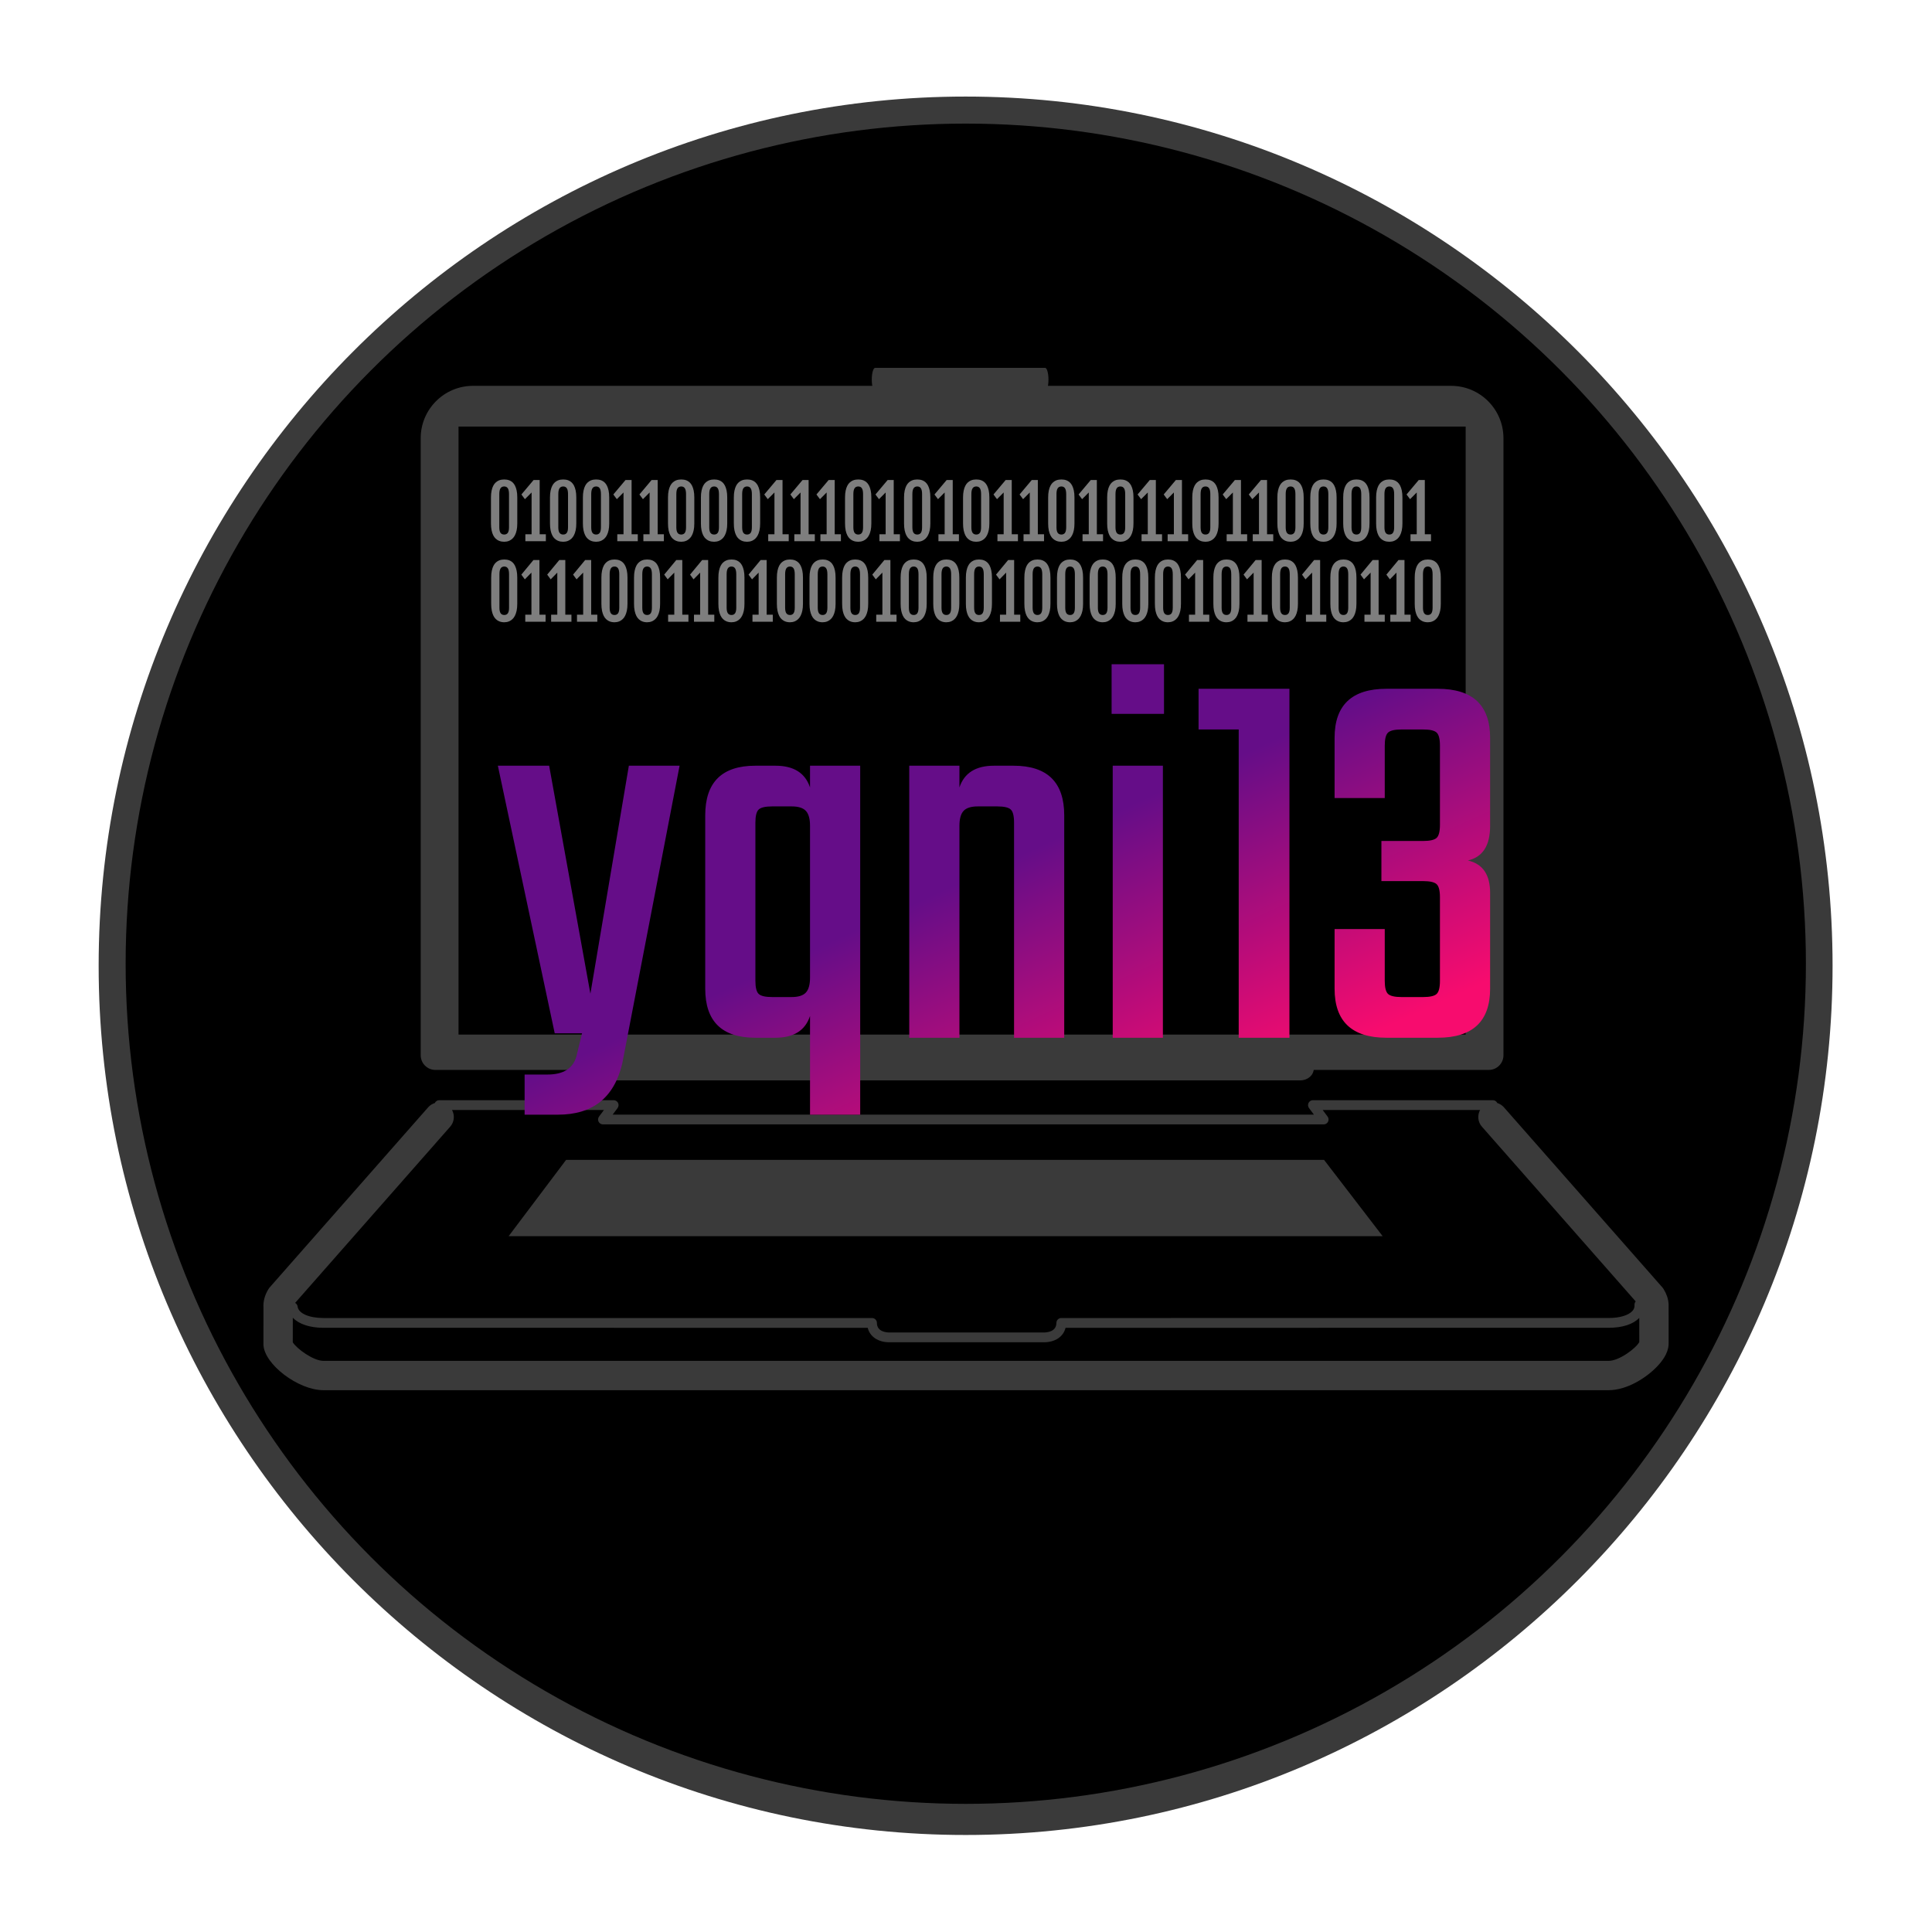 <svg class="thumb" width="1000" height="1000" viewBox="0,0,600,600" xmlns="http://www.w3.org/2000/svg" xmlns:inkscape="http://www.inkscape.org/namespaces/inkscape" xmlns:sodipodi="http://sodipodi.sourceforge.net/DTD/sodipodi-0.dtd" xmlns:xlink="http://www.w3.org/1999/xlink" xmlns:ns1="http://www.inkscape.org/namespaces/inkscape" xmlns:sketch="http://www.bohemiancoding.com/sketch/ns">
  <defs></defs>
  <g transform="matrix(1.754,0,0,1.754,-173.355,-17.539)">
    <g transform="matrix(5.386,0,0,5.4,89.372,0.097)">
      <svg width="67" height="67" viewBox="6.5,6.5,67,67">
        <defs>
          <linearGradient x1="0" y1="0.5" x2="1" y2="0.5" id="linearGradientSkl2eqa3j4">
            <stop offset="0%" stop-color="#3a3a3a"></stop>
            <stop offset="100%" stop-color="#3a3a3a"></stop>
          </linearGradient>
        </defs>
        <g></g>
        <g></g>
        <g></g>
        <g></g>
        <g></g>
        <g></g>
        <g></g>
        <g>
          <path d="M40,68.5c-15.7,0-28.5-12.8-28.5-28.5S24.3,11.5,40,11.5S68.5,24.3,68.5,40S55.7,68.5,40,68.5z M40,13.5   c-14.6,0-26.5,11.9-26.5,26.5S25.4,66.5,40,66.5S66.5,54.6,66.5,40S54.6,13.5,40,13.5z" style="" stroke="none" fill="url('#linearGradientSkl2eqa3j4')"></path>
        </g>
      </svg>
    </g>
    <g transform="matrix(1.683,0,0,1.683,112.442,23.468)">
      <svg width="187.034" height="186.77" viewBox="-5.132,-5,187.034,186.77">
        <defs>
          <linearGradient x1="0" y1="0.5" x2="1" y2="0.5" id="linearGradientSkl2eqa3ja">
            <stop offset="0%" stop-color="#000000"></stop>
            <stop offset="100%" stop-color="#000000"></stop>
          </linearGradient>
        </defs>
        <g></g>
        <g></g>
        <g></g>
        <g></g>
        <g></g>
        <g></g>
        <g></g>
        <g></g>
        <g></g>
        <g></g>
        <g></g>
        <g></g>
        <g>
          <circle cx="88.385" cy="88.385" r="88.385" stroke="none" fill="url('#linearGradientSkl2eqa3ja')" style=""></circle>
        </g>
      </svg>
    </g>
    <g transform="matrix(0.717,0,0,0.623,201.139,194.019)">
      <svg width="186.742" height="16.667" viewBox="-5,80.052,186.742,16.667">
        <defs>
          <linearGradient x1="0" y1="0.5" x2="1" y2="0.5" id="linearGradientSkl2eqa3jg">
            <stop offset="0%" stop-color="#3a3a3a"></stop>
            <stop offset="100%" stop-color="#3a3a3a"></stop>
          </linearGradient>
        </defs>
        <g></g>
        <g></g>
        <g></g>
        <g></g>
        <g></g>
        <g></g>
        <g></g>
        <g></g>
        <g></g>
        <g></g>
        <g></g>
        <g></g>
        <g></g>
        <g></g>
        <g></g>
        <g>
          <path d="M176.742,88.385c0,1.841-1.492,3.334-3.334,3.334H3.334C1.493,91.719,0,90.225,0,88.385l0,0  c0-1.841,1.493-3.333,3.333-3.333h170.074C175.25,85.051,176.742,86.544,176.742,88.385L176.742,88.385z" style="" stroke="none" fill="url('#linearGradientSkl2eqa3jg')"></path>
        </g>
      </svg>
    </g>
    <g transform="matrix(2.652,0,0,2.652,160.062,65.055)">
      <svg width="82.289" height="55.672" viewBox="9.07,12.135,82.289,55.672">
        <defs>
          <linearGradient x1="0" y1="0.5" x2="1" y2="0.5" id="linearGradientSkl2eqa3jm">
            <stop offset="0%" stop-color="#3a3a3a"></stop>
            <stop offset="100%" stop-color="#3a3a3a"></stop>
          </linearGradient>
        </defs>
        <g></g>
        <g></g>
        <g></g>
        <g></g>
        <g></g>
        <g></g>
        <g></g>
        <g></g>
        <g></g>
        <g></g>
        <g></g>
        <g></g>
        <g></g>
        <g></g>
        <g></g>
        <g>
          <path d="M15.05,62.807h70.33c0.541,0,0.979-0.438,0.979-0.979V20.629c0-1.927-1.566-3.494-3.492-3.494l-65.304,0   c-1.926,0-3.493,1.567-3.493,3.494v41.198C14.07,62.368,14.509,62.807,15.05,62.807z M16.595,19.855h67.24v40.591h-67.24V19.855z" style="" stroke="none" fill="url('#linearGradientSkl2eqa3jm')"></path>
        </g>
      </svg>
    </g>
    <g transform="matrix(2.652,0,0,2.652,132.211,191.538)">
      <svg width="103.819" height="29.361" viewBox="-1.743,59.598,103.819,29.361">
        <defs>
          <linearGradient x1="0" y1="0.5" x2="1" y2="0.5" id="linearGradientSkl2eqa3js">
            <stop offset="0%" stop-color="#3a3a3a"></stop>
            <stop offset="100%" stop-color="#3a3a3a"></stop>
          </linearGradient>
        </defs>
        <g></g>
        <g></g>
        <g></g>
        <g></g>
        <g></g>
        <g></g>
        <g></g>
        <g></g>
        <g></g>
        <g></g>
        <g></g>
        <g></g>
        <g></g>
        <g></g>
        <g></g>
        <g>
          <path d="M97.074,78.246c-0.001-0.025-0.002-0.051-0.004-0.076c-0.024-0.321-0.134-0.641-0.322-0.949   c-0.029-0.049-0.062-0.095-0.101-0.137L86.078,65.071c-0.123-0.14-0.277-0.231-0.441-0.284c-0.053-0.111-0.163-0.189-0.294-0.189   H73.326c-0.123,0-0.235,0.07-0.291,0.181s-0.044,0.242,0.029,0.341l0.329,0.441H26.576l0.329-0.441   c0.073-0.099,0.085-0.23,0.03-0.341s-0.168-0.181-0.292-0.181H14.993c-0.131,0-0.242,0.078-0.294,0.19   c-0.165,0.052-0.319,0.144-0.441,0.283L3.688,77.084c-0.038,0.042-0.071,0.088-0.101,0.137c-0.243,0.398-0.354,0.822-0.325,1.232   L3.259,80.91c0.037,1.311,2.321,3.049,4.005,3.049h85.807c1.208,0,2.51-0.811,3.265-1.613c0.508-0.539,0.757-1.064,0.74-1.562   L97.074,78.246z M15.729,66.365c0.279-0.317,0.313-0.764,0.122-1.114h10.142l-0.328,0.44c-0.074,0.1-0.085,0.231-0.03,0.342   c0.056,0.11,0.168,0.18,0.292,0.18h48.117c0.124,0,0.236-0.069,0.293-0.18c0.055-0.11,0.043-0.242-0.031-0.342l-0.328-0.44h10.509   c-0.191,0.351-0.157,0.797,0.122,1.114l10.268,11.668c-0.057,0.064-0.088,0.15-0.08,0.241c0.014,0.149-0.034,0.28-0.146,0.401   c-0.267,0.29-0.856,0.464-1.578,0.464l-36.546,0.001h-0.001c-0.086,0-0.169,0.035-0.23,0.096c-0.062,0.062-0.096,0.145-0.096,0.23   c0,0.594-0.638,0.64-0.833,0.64H45.05c-0.195,0-0.833-0.046-0.833-0.64c0-0.086-0.034-0.169-0.096-0.23   c-0.061-0.061-0.144-0.096-0.23-0.096c0,0,0,0,0,0L7.264,79.14c-0.964,0-1.672-0.314-1.722-0.764   c-0.012-0.108-0.079-0.194-0.167-0.244L15.729,66.365z M93.071,82H7.264c-0.686,0-1.805-0.833-2.046-1.24l0.003-1.641   c0.396,0.42,1.116,0.674,2.044,0.674l36.338,0.001c0.146,0.589,0.69,0.966,1.447,0.966h10.315c0.757,0,1.302-0.377,1.447-0.966   l36.259-0.001c0.917,0,1.642-0.236,2.044-0.662l0.002,1.613C94.906,81.149,93.787,82,93.071,82z" style="" stroke="none" fill="url('#linearGradientSkl2eqa3js')"></path>
        </g>
      </svg>
    </g>
    <g transform="matrix(2.652,0,0,2.652,175.63,202.106)">
      <svg width="68.354" height="15.094" viewBox="15.81,63.756,68.354,15.094">
        <defs>
          <linearGradient x1="0" y1="0.5" x2="1" y2="0.5" id="linearGradientSkl2eqa3jy">
            <stop offset="0%" stop-color="#3a3a3a"></stop>
            <stop offset="100%" stop-color="#3a3a3a"></stop>
          </linearGradient>
        </defs>
        <g></g>
        <g></g>
        <g></g>
        <g></g>
        <g></g>
        <g></g>
        <g></g>
        <g></g>
        <g></g>
        <g></g>
        <g></g>
        <g></g>
        <g></g>
        <g></g>
        <g></g>
        <g>
          <polygon points="75.252,68.756 24.647,68.756 20.81,73.849 79.164,73.85  " style="" stroke="none" fill="url('#linearGradientSkl2eqa3jy')"></polygon>
        </g>
      </svg>
    </g>
    <g transform="matrix(0.177,0,0,0.623,252.305,72.019)">
      <svg width="186.742" height="16.667" viewBox="-5,80.052,186.742,16.667">
        <defs>
          <linearGradient x1="0" y1="0.5" x2="1" y2="0.5" id="linearGradientSkl2eqa3j14">
            <stop offset="0%" stop-color="#3a3a3a"></stop>
            <stop offset="100%" stop-color="#3a3a3a"></stop>
          </linearGradient>
        </defs>
        <g></g>
        <g></g>
        <g></g>
        <g></g>
        <g></g>
        <g></g>
        <g></g>
        <g></g>
        <g></g>
        <g></g>
        <g></g>
        <g></g>
        <g></g>
        <g></g>
        <g></g>
        <g>
          <path d="M176.742,88.385c0,1.841-1.492,3.334-3.334,3.334H3.334C1.493,91.719,0,90.225,0,88.385l0,0  c0-1.841,1.493-3.333,3.333-3.333h170.074C175.25,85.051,176.742,86.544,176.742,88.385L176.742,88.385z" style="" stroke="none" fill="url('#linearGradientSkl2eqa3j14')"></path>
        </g>
      </svg>
    </g>
    <g transform="matrix(0.987,0,0,0.987,186.194,87.884)">
      <svg width="183.5" height="203" style="overflow: visible;">
        <defs>
          <linearGradient x1="0.15" y1="0.15" x2="0.85" y2="0.85" id="linearGradientSkl2eqa3j1k">
            <stop offset="46.45%" stop-color="#650d88"></stop>
            <stop offset="100%" stop-color="#f70c6e"></stop>
          </linearGradient>
        </defs>
        <g transform="matrix(1,0,0,1,0,107.25)">
          <path d="M 11.6 13.8L 11.6 13.8L 5.6 13.8L 5.6 6.6L 9.7 6.6Q 14 6.6  14.9 3.3L 14.9 3.3L 15.9-0.8L 11-0.8L 0.8-48.8L 10-48.8L 17.4-7.9L 24.3-48.8L 33.4-48.8L 23.1 4.7Q 20.9 13.8  11.6 13.8ZM 56.8-44.9L 56.8-48.8L 65.8-48.8L 65.8 13.8L 56.8 13.8L 56.8-3.9Q 55.5 0  50.6 0L 50.6 0L 47 0Q 38 0  38-8.8L 38-8.8L 38-39.9Q 38-48.8  47-48.8L 47-48.8L 50.6-48.8Q 55.5-48.8  56.8-44.9L 56.8-44.9ZM 50-7.3L 50-7.3L 53.5-7.3Q 55.3-7.3  56.05-8.1Q 56.8-8.9  56.8-10.8L 56.8-10.8L 56.8-38Q 56.8-39.9  56.05-40.7Q 55.3-41.5  53.5-41.5L 53.5-41.5L 50-41.5Q 48.2-41.5  47.6-40.95Q 47-40.4  47-38.6L 47-38.6L 47-10.2Q 47-8.4  47.6-7.85Q 48.2-7.3  50-7.3ZM 89.8-48.8L 89.8-48.8L 93.3-48.8Q 102.4-48.8  102.4-39.9L 102.4-39.9L 102.4 0L 93.4 0L 93.4-38.6Q 93.4-40.4  92.8-40.95Q 92.2-41.5  90.4-41.5L 90.4-41.5L 86.9-41.5Q 85.1-41.5  84.35-40.7Q 83.6-39.9  83.6-38L 83.6-38L 83.6 0L 74.6 0L 74.6-48.8L 83.6-48.8L 83.6-44.9Q 84.9-48.8  89.8-48.8ZM 120.3-58.1L 110.9-58.1L 110.9-67L 120.3-67L 120.3-58.1ZM 120.1-48.8L 120.1 0L 111.1 0L 111.1-48.8L 120.1-48.8ZM 126.5-62.6L 142.8-62.6L 142.8 0L 133.7 0L 133.7-55.3L 126.5-55.3L 126.5-62.6ZM 159.9-52.4L 159.9-52.4L 159.9-43L 150.9-43L 150.9-53.8Q 150.9-62.6  160.2-62.6L 160.2-62.6L 169.4-62.6Q 178.8-62.6  178.8-53.8L 178.8-53.8L 178.8-38Q 178.8-32.7  174.8-31.8L 174.8-31.8Q 178.8-30.9  178.8-26L 178.8-26L 178.8-8.8Q 178.8 0  169.4 0L 169.4 0L 160.2 0Q 150.9 0  150.9-8.8L 150.9-8.8L 150.9-19.5L 159.9-19.5L 159.9-10.2Q 159.9-8.4  160.5-7.85Q 161.1-7.3  162.9-7.3L 162.9-7.3L 166.8-7.3Q 168.6-7.3  169.2-7.85Q 169.8-8.4  169.8-10.2L 169.8-10.2L 169.8-25.2Q 169.8-27  169.2-27.55Q 168.6-28.1  166.8-28.1L 166.8-28.1L 159.3-28.1L 159.3-35.3L 166.8-35.3Q 168.6-35.3  169.2-35.85Q 169.8-36.4  169.8-38.2L 169.8-38.2L 169.8-52.4Q 169.8-54.2  169.2-54.75Q 168.6-55.3  166.8-55.3L 166.8-55.3L 162.9-55.3Q 161.1-55.3  160.5-54.75Q 159.9-54.2  159.9-52.4Z" data-textpath="yqni13" data-text-anchor="middle" data-font-size="100" data-letterspacing="0" data-side="left" data-offset="0.5" data-dx="0" data-dy="0" data-xmlspace="preserve" data-href="" data-font="Teko" data-font-src="/Content/clientfonts/teko.woff" data-font-scale="contain" transform="translate(0,0)" data-x="0" data-y="0" fill="url('#linearGradientSkl2eqa3j1k')"></path>
        </g>
      </svg>
    </g>
    <g transform="matrix(0.113,0,0,0.131,185.221,107.802)">
      <svg width="1498.193" height="185" style="overflow: visible;">
        <defs>
          <linearGradient x1="0" y1="0.5" x2="1" y2="0.5" id="linearGradientSkl2eqa3j1n">
            <stop offset="0%" stop-color="#7e7e7e"></stop>
            <stop offset="100%" stop-color="#7e7e7e"></stop>
          </linearGradient>
        </defs>
        <g transform="matrix(1,0,0,1,0,93.75)">
          <path d="M 5.13-24.32L 5.13-59.57Q 5.13-65.04  6.13-69.02Q 7.13-73  8.76-75.71Q 10.4-78.42  12.55-80.08Q 14.7-81.74  16.97-82.64Q 19.24-83.54  21.51-83.84Q 23.78-84.13  25.68-84.13L 25.68-84.13Q 27.49-84.13  29.71-83.86Q 31.93-83.59  34.2-82.74Q 36.47-81.88  38.6-80.25Q 40.72-78.61  42.36-75.88Q 43.99-73.14  45-69.14Q 46-65.14  46-59.57L 46-59.57L 46-24.32Q 46-18.85  45-14.87Q 43.99-10.89  42.33-8.11Q 40.67-5.32  38.53-3.59Q 36.38-1.86  34.13-0.9Q 31.88 0.05  29.66 0.39Q 27.44 0.73  25.68 0.73L 25.68 0.73Q 23.73 0.73  21.44 0.39Q 19.14 0.05  16.85-0.9Q 14.55-1.86  12.43-3.56Q 10.3-5.27  8.69-8.06Q 7.08-10.84  6.1-14.84Q 5.13-18.85  5.13-24.32L 5.13-24.32ZM 18.07-64.16L 18.07-18.99Q 18.07-13.82  19.95-11.47Q 21.83-9.13  25.68-9.13L 25.68-9.13Q 29.44-9.13  31.3-11.47Q 33.15-13.82  33.15-18.99L 33.15-18.99L 33.15-64.16Q 33.15-69.63  31.3-72.12Q 29.44-74.61  25.68-74.61L 25.68-74.61Q 21.83-74.61  19.95-72.12Q 18.07-69.63  18.07-64.16L 18.07-64.16ZM 58.543 0L 58.543-9.52L 68.213-9.52L 68.213-66.41L 57.863-57.28L 52.393-63.67L 71.333-83.4L 80.763-83.4L 80.713-83.3L 80.763-83.35L 80.763-9.52L 90.383-9.52L 90.383 0L 58.543 0ZM 99.07 0L 99.07-9.52L 108.74-9.52L 108.74-66.41L 98.39-57.28L 92.92-63.67L 111.86-83.4L 121.29-83.4L 121.24-83.3L 121.29-83.35L 121.29-9.52L 130.91-9.52L 130.91 0L 99.07 0ZM 139.598 0L 139.598-9.52L 149.268-9.52L 149.268-66.41L 138.918-57.28L 133.448-63.67L 152.388-83.4L 161.818-83.4L 161.768-83.3L 161.818-83.35L 161.818-9.52L 171.438-9.52L 171.438 0L 139.598 0ZM 177.835-24.32L 177.835-59.57Q 177.835-65.04  178.835-69.02Q 179.835-73  181.465-75.71Q 183.105-78.42  185.255-80.08Q 187.405-81.74  189.675-82.64Q 191.945-83.54  194.215-83.84Q 196.485-84.13  198.385-84.13L 198.385-84.13Q 200.195-84.13  202.415-83.86Q 204.635-83.59  206.905-82.74Q 209.175-81.88  211.305-80.25Q 213.425-78.61  215.065-75.88Q 216.695-73.14  217.705-69.14Q 218.705-65.14  218.705-59.57L 218.705-59.57L 218.705-24.32Q 218.705-18.85  217.705-14.87Q 216.695-10.89  215.035-8.11Q 213.375-5.32  211.235-3.59Q 209.085-1.86  206.835-0.9Q 204.585 0.05  202.365 0.39Q 200.145 0.73  198.385 0.73L 198.385 0.73Q 196.435 0.73  194.145 0.39Q 191.845 0.05  189.555-0.9Q 187.255-1.86  185.135-3.56Q 183.005-5.27  181.395-8.06Q 179.785-10.84  178.805-14.84Q 177.835-18.85  177.835-24.32L 177.835-24.32ZM 190.775-64.16L 190.775-18.99Q 190.775-13.82  192.655-11.47Q 194.535-9.13  198.385-9.13L 198.385-9.13Q 202.145-9.13  204.005-11.47Q 205.855-13.82  205.855-18.99L 205.855-18.99L 205.855-64.16Q 205.855-69.63  204.005-72.12Q 202.145-74.61  198.385-74.61L 198.385-74.61Q 194.535-74.61  192.655-72.12Q 190.775-69.63  190.775-64.16L 190.775-64.16ZM 228.958-24.32L 228.958-59.57Q 228.958-65.04  229.958-69.02Q 230.958-73  232.588-75.71Q 234.228-78.42  236.378-80.08Q 238.528-81.74  240.798-82.64Q 243.068-83.54  245.338-83.84Q 247.608-84.13  249.508-84.13L 249.508-84.13Q 251.318-84.13  253.538-83.86Q 255.758-83.59  258.028-82.74Q 260.298-81.88  262.428-80.25Q 264.548-78.61  266.188-75.88Q 267.818-73.14  268.828-69.14Q 269.828-65.14  269.828-59.57L 269.828-59.57L 269.828-24.32Q 269.828-18.85  268.828-14.87Q 267.818-10.89  266.158-8.11Q 264.498-5.32  262.358-3.59Q 260.208-1.86  257.958-0.9Q 255.708 0.05  253.488 0.39Q 251.268 0.73  249.508 0.73L 249.508 0.73Q 247.558 0.73  245.268 0.39Q 242.968 0.05  240.678-0.9Q 238.378-1.86  236.258-3.56Q 234.128-5.27  232.518-8.06Q 230.908-10.84  229.928-14.84Q 228.958-18.85  228.958-24.32L 228.958-24.32ZM 241.898-64.16L 241.898-18.99Q 241.898-13.82  243.778-11.47Q 245.658-9.13  249.508-9.13L 249.508-9.13Q 253.268-9.13  255.128-11.47Q 256.978-13.82  256.978-18.99L 256.978-18.99L 256.978-64.16Q 256.978-69.63  255.128-72.12Q 253.268-74.61  249.508-74.61L 249.508-74.61Q 245.658-74.61  243.778-72.12Q 241.898-69.63  241.898-64.16L 241.898-64.16ZM 282.371 0L 282.371-9.52L 292.041-9.52L 292.041-66.41L 281.691-57.28L 276.221-63.67L 295.161-83.4L 304.591-83.4L 304.541-83.3L 304.591-83.35L 304.591-9.52L 314.211-9.52L 314.211 0L 282.371 0ZM 322.899 0L 322.899-9.52L 332.569-9.52L 332.569-66.41L 322.219-57.28L 316.749-63.67L 335.689-83.4L 345.119-83.4L 345.069-83.3L 345.119-83.35L 345.119-9.52L 354.739-9.52L 354.739 0L 322.899 0ZM 361.136-24.32L 361.136-59.57Q 361.136-65.04  362.136-69.02Q 363.136-73  364.766-75.71Q 366.406-78.42  368.556-80.08Q 370.706-81.74  372.976-82.64Q 375.246-83.54  377.516-83.84Q 379.786-84.13  381.686-84.13L 381.686-84.13Q 383.496-84.13  385.716-83.86Q 387.936-83.59  390.206-82.74Q 392.476-81.88  394.606-80.25Q 396.726-78.61  398.366-75.88Q 399.996-73.14  401.006-69.14Q 402.006-65.14  402.006-59.57L 402.006-59.57L 402.006-24.32Q 402.006-18.85  401.006-14.87Q 399.996-10.89  398.336-8.11Q 396.676-5.32  394.536-3.59Q 392.386-1.86  390.136-0.9Q 387.886 0.05  385.666 0.39Q 383.446 0.73  381.686 0.73L 381.686 0.73Q 379.736 0.73  377.446 0.39Q 375.146 0.05  372.856-0.9Q 370.556-1.86  368.436-3.56Q 366.306-5.27  364.696-8.06Q 363.086-10.84  362.106-14.84Q 361.136-18.85  361.136-24.32L 361.136-24.32ZM 374.076-64.16L 374.076-18.99Q 374.076-13.82  375.956-11.47Q 377.836-9.13  381.686-9.13L 381.686-9.13Q 385.446-9.13  387.306-11.47Q 389.156-13.82  389.156-18.99L 389.156-18.99L 389.156-64.16Q 389.156-69.63  387.306-72.12Q 385.446-74.61  381.686-74.61L 381.686-74.61Q 377.836-74.61  375.956-72.12Q 374.076-69.63  374.076-64.16L 374.076-64.16ZM 414.549 0L 414.549-9.52L 424.219-9.52L 424.219-66.41L 413.869-57.28L 408.399-63.67L 427.339-83.4L 436.769-83.4L 436.719-83.3L 436.769-83.35L 436.769-9.52L 446.389-9.52L 446.389 0L 414.549 0ZM 452.786-24.32L 452.786-59.57Q 452.786-65.04  453.786-69.02Q 454.786-73  456.416-75.71Q 458.056-78.42  460.206-80.08Q 462.356-81.74  464.626-82.64Q 466.896-83.54  469.166-83.84Q 471.436-84.13  473.336-84.13L 473.336-84.13Q 475.146-84.13  477.366-83.86Q 479.586-83.59  481.856-82.74Q 484.126-81.88  486.256-80.25Q 488.376-78.61  490.016-75.88Q 491.646-73.14  492.656-69.14Q 493.656-65.14  493.656-59.57L 493.656-59.57L 493.656-24.32Q 493.656-18.85  492.656-14.87Q 491.646-10.89  489.986-8.11Q 488.326-5.32  486.186-3.59Q 484.036-1.86  481.786-0.9Q 479.536 0.05  477.316 0.39Q 475.096 0.73  473.336 0.73L 473.336 0.73Q 471.386 0.73  469.096 0.39Q 466.796 0.05  464.506-0.9Q 462.206-1.86  460.086-3.56Q 457.956-5.27  456.346-8.06Q 454.736-10.84  453.756-14.84Q 452.786-18.85  452.786-24.32L 452.786-24.32ZM 465.726-64.16L 465.726-18.99Q 465.726-13.82  467.606-11.47Q 469.486-9.13  473.336-9.13L 473.336-9.13Q 477.096-9.13  478.956-11.47Q 480.806-13.82  480.806-18.99L 480.806-18.99L 480.806-64.16Q 480.806-69.63  478.956-72.12Q 477.096-74.61  473.336-74.61L 473.336-74.61Q 469.486-74.61  467.606-72.12Q 465.726-69.63  465.726-64.16L 465.726-64.16ZM 503.909-24.32L 503.909-59.57Q 503.909-65.04  504.909-69.02Q 505.909-73  507.539-75.71Q 509.179-78.42  511.329-80.08Q 513.479-81.74  515.749-82.64Q 518.019-83.54  520.289-83.84Q 522.559-84.13  524.459-84.13L 524.459-84.13Q 526.269-84.13  528.489-83.86Q 530.709-83.59  532.979-82.74Q 535.249-81.88  537.379-80.25Q 539.499-78.61  541.139-75.88Q 542.769-73.14  543.779-69.14Q 544.779-65.14  544.779-59.57L 544.779-59.57L 544.779-24.32Q 544.779-18.85  543.779-14.87Q 542.769-10.89  541.109-8.11Q 539.449-5.32  537.309-3.59Q 535.159-1.86  532.909-0.9Q 530.659 0.05  528.439 0.39Q 526.219 0.73  524.459 0.73L 524.459 0.73Q 522.509 0.73  520.219 0.39Q 517.919 0.05  515.629-0.9Q 513.329-1.86  511.209-3.56Q 509.079-5.27  507.469-8.06Q 505.859-10.84  504.879-14.84Q 503.909-18.85  503.909-24.32L 503.909-24.32ZM 516.849-64.16L 516.849-18.99Q 516.849-13.82  518.729-11.47Q 520.609-9.13  524.459-9.13L 524.459-9.13Q 528.219-9.13  530.079-11.47Q 531.929-13.82  531.929-18.99L 531.929-18.99L 531.929-64.16Q 531.929-69.63  530.079-72.12Q 528.219-74.61  524.459-74.61L 524.459-74.61Q 520.609-74.61  518.729-72.12Q 516.849-69.63  516.849-64.16L 516.849-64.16ZM 555.032-24.32L 555.032-59.57Q 555.032-65.04  556.032-69.02Q 557.032-73  558.662-75.71Q 560.302-78.42  562.452-80.08Q 564.602-81.74  566.872-82.64Q 569.142-83.54  571.412-83.84Q 573.682-84.13  575.582-84.13L 575.582-84.13Q 577.392-84.13  579.612-83.86Q 581.832-83.59  584.102-82.74Q 586.372-81.88  588.502-80.25Q 590.622-78.61  592.262-75.88Q 593.892-73.14  594.902-69.14Q 595.902-65.14  595.902-59.57L 595.902-59.57L 595.902-24.32Q 595.902-18.85  594.902-14.87Q 593.892-10.89  592.232-8.11Q 590.572-5.32  588.432-3.59Q 586.282-1.86  584.032-0.9Q 581.782 0.05  579.562 0.39Q 577.342 0.73  575.582 0.73L 575.582 0.73Q 573.632 0.73  571.342 0.39Q 569.042 0.05  566.752-0.9Q 564.452-1.86  562.332-3.56Q 560.202-5.27  558.592-8.06Q 556.982-10.84  556.002-14.84Q 555.032-18.85  555.032-24.32L 555.032-24.32ZM 567.972-64.16L 567.972-18.99Q 567.972-13.82  569.852-11.47Q 571.732-9.13  575.582-9.13L 575.582-9.13Q 579.342-9.13  581.202-11.47Q 583.052-13.82  583.052-18.99L 583.052-18.99L 583.052-64.16Q 583.052-69.63  581.202-72.12Q 579.342-74.61  575.582-74.61L 575.582-74.61Q 571.732-74.61  569.852-72.12Q 567.972-69.63  567.972-64.16L 567.972-64.16ZM 608.445 0L 608.445-9.52L 618.115-9.52L 618.115-66.41L 607.765-57.28L 602.295-63.67L 621.235-83.4L 630.665-83.4L 630.615-83.3L 630.665-83.35L 630.665-9.52L 640.285-9.52L 640.285 0L 608.445 0ZM 646.683-24.32L 646.683-59.57Q 646.683-65.04  647.683-69.02Q 648.683-73  650.313-75.71Q 651.953-78.42  654.103-80.08Q 656.253-81.74  658.523-82.64Q 660.793-83.54  663.063-83.84Q 665.333-84.13  667.233-84.13L 667.233-84.13Q 669.043-84.13  671.263-83.86Q 673.483-83.59  675.753-82.74Q 678.023-81.88  680.153-80.25Q 682.273-78.61  683.913-75.88Q 685.543-73.14  686.553-69.14Q 687.553-65.14  687.553-59.57L 687.553-59.57L 687.553-24.32Q 687.553-18.85  686.553-14.87Q 685.543-10.89  683.883-8.11Q 682.223-5.32  680.083-3.59Q 677.933-1.86  675.683-0.9Q 673.433 0.05  671.213 0.39Q 668.993 0.73  667.233 0.73L 667.233 0.73Q 665.283 0.73  662.993 0.39Q 660.693 0.05  658.403-0.9Q 656.103-1.86  653.983-3.56Q 651.853-5.27  650.243-8.06Q 648.633-10.84  647.653-14.84Q 646.683-18.85  646.683-24.32L 646.683-24.32ZM 659.623-64.16L 659.623-18.99Q 659.623-13.82  661.503-11.47Q 663.383-9.13  667.233-9.13L 667.233-9.13Q 670.993-9.13  672.853-11.47Q 674.703-13.82  674.703-18.99L 674.703-18.99L 674.703-64.16Q 674.703-69.63  672.853-72.12Q 670.993-74.61  667.233-74.61L 667.233-74.61Q 663.383-74.61  661.503-72.12Q 659.623-69.63  659.623-64.16L 659.623-64.16ZM 697.806-24.32L 697.806-59.57Q 697.806-65.04  698.806-69.02Q 699.806-73  701.436-75.71Q 703.076-78.42  705.226-80.08Q 707.376-81.74  709.646-82.64Q 711.916-83.54  714.186-83.84Q 716.456-84.13  718.356-84.13L 718.356-84.13Q 720.166-84.13  722.386-83.86Q 724.606-83.59  726.876-82.74Q 729.146-81.88  731.276-80.25Q 733.396-78.61  735.036-75.88Q 736.666-73.14  737.676-69.14Q 738.676-65.14  738.676-59.57L 738.676-59.57L 738.676-24.32Q 738.676-18.85  737.676-14.87Q 736.666-10.89  735.006-8.11Q 733.346-5.32  731.206-3.59Q 729.056-1.86  726.806-0.9Q 724.556 0.05  722.336 0.39Q 720.116 0.73  718.356 0.73L 718.356 0.73Q 716.406 0.73  714.116 0.39Q 711.816 0.05  709.526-0.9Q 707.226-1.86  705.106-3.56Q 702.976-5.27  701.366-8.06Q 699.756-10.84  698.776-14.84Q 697.806-18.85  697.806-24.32L 697.806-24.32ZM 710.746-64.16L 710.746-18.99Q 710.746-13.82  712.626-11.47Q 714.506-9.13  718.356-9.13L 718.356-9.13Q 722.116-9.13  723.976-11.47Q 725.826-13.82  725.826-18.99L 725.826-18.99L 725.826-64.16Q 725.826-69.63  723.976-72.12Q 722.116-74.61  718.356-74.61L 718.356-74.61Q 714.506-74.61  712.626-72.12Q 710.746-69.63  710.746-64.16L 710.746-64.16ZM 748.929-24.32L 748.929-59.57Q 748.929-65.04  749.929-69.02Q 750.929-73  752.559-75.71Q 754.199-78.42  756.349-80.08Q 758.499-81.74  760.769-82.64Q 763.039-83.54  765.309-83.84Q 767.579-84.13  769.479-84.13L 769.479-84.13Q 771.289-84.13  773.509-83.86Q 775.729-83.59  777.999-82.74Q 780.269-81.88  782.399-80.25Q 784.519-78.61  786.159-75.88Q 787.789-73.14  788.799-69.14Q 789.799-65.14  789.799-59.57L 789.799-59.57L 789.799-24.32Q 789.799-18.85  788.799-14.87Q 787.789-10.89  786.129-8.11Q 784.469-5.32  782.329-3.59Q 780.179-1.86  777.929-0.9Q 775.679 0.05  773.459 0.39Q 771.239 0.73  769.479 0.73L 769.479 0.73Q 767.529 0.73  765.239 0.39Q 762.939 0.05  760.649-0.9Q 758.349-1.86  756.229-3.56Q 754.099-5.27  752.489-8.06Q 750.879-10.84  749.899-14.84Q 748.929-18.85  748.929-24.32L 748.929-24.32ZM 761.869-64.16L 761.869-18.99Q 761.869-13.82  763.749-11.47Q 765.629-9.13  769.479-9.13L 769.479-9.13Q 773.239-9.13  775.099-11.47Q 776.949-13.82  776.949-18.99L 776.949-18.99L 776.949-64.16Q 776.949-69.63  775.099-72.12Q 773.239-74.61  769.479-74.61L 769.479-74.61Q 765.629-74.61  763.749-72.12Q 761.869-69.63  761.869-64.16L 761.869-64.16ZM 802.342 0L 802.342-9.52L 812.012-9.52L 812.012-66.41L 801.662-57.28L 796.192-63.67L 815.132-83.4L 824.562-83.4L 824.512-83.3L 824.562-83.35L 824.562-9.52L 834.182-9.52L 834.182 0L 802.342 0ZM 840.579-24.32L 840.579-59.57Q 840.579-65.04  841.579-69.02Q 842.579-73  844.209-75.71Q 845.849-78.42  847.999-80.08Q 850.149-81.74  852.419-82.64Q 854.689-83.54  856.959-83.84Q 859.229-84.13  861.129-84.13L 861.129-84.13Q 862.939-84.13  865.159-83.86Q 867.379-83.59  869.649-82.74Q 871.919-81.88  874.049-80.25Q 876.169-78.61  877.809-75.88Q 879.439-73.14  880.449-69.14Q 881.449-65.14  881.449-59.57L 881.449-59.57L 881.449-24.32Q 881.449-18.85  880.449-14.87Q 879.439-10.89  877.779-8.11Q 876.119-5.32  873.979-3.59Q 871.829-1.86  869.579-0.9Q 867.329 0.05  865.109 0.39Q 862.889 0.73  861.129 0.73L 861.129 0.73Q 859.179 0.73  856.889 0.39Q 854.589 0.05  852.299-0.9Q 849.999-1.86  847.879-3.56Q 845.749-5.27  844.139-8.06Q 842.529-10.84  841.549-14.84Q 840.579-18.85  840.579-24.32L 840.579-24.32ZM 853.519-64.16L 853.519-18.99Q 853.519-13.82  855.399-11.47Q 857.279-9.13  861.129-9.13L 861.129-9.13Q 864.889-9.13  866.749-11.47Q 868.599-13.82  868.599-18.99L 868.599-18.99L 868.599-64.16Q 868.599-69.63  866.749-72.12Q 864.889-74.61  861.129-74.61L 861.129-74.61Q 857.279-74.61  855.399-72.12Q 853.519-69.63  853.519-64.16L 853.519-64.16ZM 891.702-24.32L 891.702-59.57Q 891.702-65.04  892.702-69.02Q 893.702-73  895.332-75.71Q 896.972-78.42  899.122-80.08Q 901.272-81.74  903.542-82.64Q 905.812-83.54  908.082-83.84Q 910.352-84.13  912.252-84.13L 912.252-84.13Q 914.062-84.13  916.282-83.86Q 918.502-83.59  920.772-82.74Q 923.042-81.88  925.172-80.25Q 927.292-78.61  928.932-75.88Q 930.562-73.14  931.572-69.14Q 932.572-65.14  932.572-59.57L 932.572-59.57L 932.572-24.32Q 932.572-18.85  931.572-14.87Q 930.562-10.89  928.902-8.11Q 927.242-5.32  925.102-3.59Q 922.952-1.86  920.702-0.9Q 918.452 0.05  916.232 0.39Q 914.012 0.73  912.252 0.73L 912.252 0.73Q 910.302 0.73  908.012 0.39Q 905.712 0.05  903.422-0.9Q 901.122-1.86  899.002-3.56Q 896.872-5.27  895.262-8.06Q 893.652-10.84  892.672-14.84Q 891.702-18.85  891.702-24.32L 891.702-24.32ZM 904.642-64.16L 904.642-18.99Q 904.642-13.82  906.522-11.47Q 908.402-9.13  912.252-9.13L 912.252-9.13Q 916.012-9.13  917.872-11.47Q 919.722-13.82  919.722-18.99L 919.722-18.99L 919.722-64.16Q 919.722-69.63  917.872-72.12Q 916.012-74.61  912.252-74.61L 912.252-74.61Q 908.402-74.61  906.522-72.12Q 904.642-69.63  904.642-64.16L 904.642-64.16ZM 942.825-24.32L 942.825-59.57Q 942.825-65.04  943.825-69.02Q 944.825-73  946.455-75.71Q 948.095-78.42  950.245-80.08Q 952.395-81.74  954.665-82.64Q 956.935-83.54  959.205-83.84Q 961.475-84.13  963.375-84.13L 963.375-84.13Q 965.185-84.13  967.405-83.86Q 969.625-83.59  971.895-82.74Q 974.165-81.88  976.295-80.25Q 978.415-78.61  980.055-75.88Q 981.685-73.14  982.695-69.14Q 983.695-65.14  983.695-59.57L 983.695-59.57L 983.695-24.32Q 983.695-18.85  982.695-14.87Q 981.685-10.89  980.025-8.11Q 978.365-5.32  976.225-3.59Q 974.075-1.86  971.825-0.9Q 969.575 0.05  967.355 0.39Q 965.135 0.73  963.375 0.73L 963.375 0.73Q 961.425 0.73  959.135 0.39Q 956.835 0.05  954.545-0.9Q 952.245-1.86  950.125-3.56Q 947.995-5.27  946.385-8.06Q 944.775-10.84  943.795-14.84Q 942.825-18.85  942.825-24.32L 942.825-24.32ZM 955.765-64.16L 955.765-18.99Q 955.765-13.82  957.645-11.47Q 959.525-9.13  963.375-9.13L 963.375-9.13Q 967.135-9.13  968.995-11.47Q 970.845-13.82  970.845-18.99L 970.845-18.99L 970.845-64.16Q 970.845-69.63  968.995-72.12Q 967.135-74.61  963.375-74.61L 963.375-74.61Q 959.525-74.61  957.645-72.12Q 955.765-69.63  955.765-64.16L 955.765-64.16ZM 993.948-24.32L 993.948-59.57Q 993.948-65.04  994.948-69.02Q 995.948-73  997.578-75.71Q 999.218-78.42  1001.368-80.08Q 1003.518-81.74  1005.788-82.64Q 1008.058-83.54  1010.328-83.84Q 1012.598-84.13  1014.498-84.13L 1014.498-84.13Q 1016.308-84.13  1018.528-83.86Q 1020.748-83.59  1023.018-82.74Q 1025.288-81.88  1027.418-80.25Q 1029.538-78.61  1031.178-75.88Q 1032.808-73.14  1033.818-69.14Q 1034.818-65.14  1034.818-59.57L 1034.818-59.57L 1034.818-24.32Q 1034.818-18.85  1033.818-14.87Q 1032.808-10.89  1031.148-8.11Q 1029.488-5.32  1027.348-3.59Q 1025.198-1.86  1022.948-0.9Q 1020.698 0.05  1018.478 0.39Q 1016.258 0.73  1014.498 0.73L 1014.498 0.73Q 1012.548 0.73  1010.258 0.39Q 1007.958 0.05  1005.668-0.9Q 1003.368-1.86  1001.248-3.56Q 999.118-5.27  997.508-8.06Q 995.898-10.84  994.918-14.84Q 993.948-18.85  993.948-24.32L 993.948-24.32ZM 1006.888-64.16L 1006.888-18.99Q 1006.888-13.82  1008.768-11.47Q 1010.648-9.13  1014.498-9.13L 1014.498-9.13Q 1018.258-9.13  1020.118-11.47Q 1021.968-13.82  1021.968-18.99L 1021.968-18.99L 1021.968-64.16Q 1021.968-69.63  1020.118-72.12Q 1018.258-74.61  1014.498-74.61L 1014.498-74.61Q 1010.648-74.61  1008.768-72.12Q 1006.888-69.63  1006.888-64.16L 1006.888-64.16ZM 1045.071-24.32L 1045.071-59.57Q 1045.071-65.04  1046.071-69.02Q 1047.071-73  1048.701-75.71Q 1050.341-78.42  1052.491-80.08Q 1054.641-81.74  1056.911-82.64Q 1059.181-83.54  1061.451-83.84Q 1063.721-84.13  1065.621-84.13L 1065.621-84.13Q 1067.431-84.13  1069.651-83.86Q 1071.871-83.59  1074.141-82.74Q 1076.411-81.88  1078.541-80.25Q 1080.661-78.61  1082.301-75.88Q 1083.931-73.14  1084.941-69.14Q 1085.941-65.14  1085.941-59.57L 1085.941-59.57L 1085.941-24.32Q 1085.941-18.85  1084.941-14.87Q 1083.931-10.89  1082.271-8.11Q 1080.611-5.32  1078.471-3.59Q 1076.321-1.86  1074.071-0.9Q 1071.821 0.05  1069.601 0.39Q 1067.381 0.73  1065.621 0.73L 1065.621 0.73Q 1063.671 0.73  1061.381 0.39Q 1059.081 0.05  1056.791-0.9Q 1054.491-1.86  1052.371-3.56Q 1050.241-5.27  1048.631-8.06Q 1047.021-10.84  1046.041-14.84Q 1045.071-18.85  1045.071-24.32L 1045.071-24.32ZM 1058.011-64.16L 1058.011-18.99Q 1058.011-13.82  1059.891-11.47Q 1061.771-9.13  1065.621-9.13L 1065.621-9.13Q 1069.381-9.13  1071.241-11.47Q 1073.091-13.82  1073.091-18.99L 1073.091-18.99L 1073.091-64.16Q 1073.091-69.63  1071.241-72.12Q 1069.381-74.61  1065.621-74.61L 1065.621-74.61Q 1061.771-74.61  1059.891-72.12Q 1058.011-69.63  1058.011-64.16L 1058.011-64.16ZM 1098.484 0L 1098.484-9.52L 1108.154-9.52L 1108.154-66.41L 1097.804-57.28L 1092.334-63.67L 1111.274-83.4L 1120.704-83.4L 1120.654-83.3L 1120.704-83.35L 1120.704-9.52L 1130.324-9.52L 1130.324 0L 1098.484 0ZM 1136.722-24.32L 1136.722-59.57Q 1136.722-65.04  1137.722-69.02Q 1138.722-73  1140.352-75.71Q 1141.992-78.42  1144.142-80.08Q 1146.292-81.74  1148.562-82.64Q 1150.832-83.54  1153.102-83.84Q 1155.372-84.13  1157.272-84.13L 1157.272-84.13Q 1159.082-84.13  1161.302-83.86Q 1163.522-83.59  1165.792-82.74Q 1168.062-81.88  1170.192-80.25Q 1172.312-78.61  1173.952-75.88Q 1175.582-73.14  1176.592-69.14Q 1177.592-65.14  1177.592-59.57L 1177.592-59.57L 1177.592-24.32Q 1177.592-18.85  1176.592-14.87Q 1175.582-10.89  1173.922-8.11Q 1172.262-5.32  1170.122-3.59Q 1167.972-1.86  1165.722-0.9Q 1163.472 0.05  1161.252 0.39Q 1159.032 0.73  1157.272 0.73L 1157.272 0.73Q 1155.322 0.73  1153.032 0.39Q 1150.732 0.05  1148.442-0.9Q 1146.142-1.86  1144.022-3.56Q 1141.892-5.27  1140.282-8.06Q 1138.672-10.84  1137.692-14.84Q 1136.722-18.85  1136.722-24.32L 1136.722-24.32ZM 1149.662-64.16L 1149.662-18.99Q 1149.662-13.82  1151.542-11.47Q 1153.422-9.13  1157.272-9.13L 1157.272-9.13Q 1161.032-9.13  1162.892-11.47Q 1164.742-13.82  1164.742-18.99L 1164.742-18.99L 1164.742-64.16Q 1164.742-69.63  1162.892-72.12Q 1161.032-74.61  1157.272-74.61L 1157.272-74.61Q 1153.422-74.61  1151.542-72.12Q 1149.662-69.63  1149.662-64.16L 1149.662-64.16ZM 1190.135 0L 1190.135-9.52L 1199.805-9.52L 1199.805-66.41L 1189.455-57.28L 1183.985-63.67L 1202.925-83.4L 1212.355-83.4L 1212.305-83.3L 1212.355-83.35L 1212.355-9.52L 1221.975-9.52L 1221.975 0L 1190.135 0ZM 1228.372-24.32L 1228.372-59.57Q 1228.372-65.04  1229.372-69.02Q 1230.372-73  1232.002-75.71Q 1233.642-78.42  1235.792-80.08Q 1237.942-81.74  1240.212-82.64Q 1242.482-83.54  1244.752-83.84Q 1247.022-84.13  1248.922-84.13L 1248.922-84.13Q 1250.732-84.13  1252.952-83.86Q 1255.172-83.59  1257.442-82.74Q 1259.712-81.88  1261.842-80.25Q 1263.962-78.61  1265.602-75.88Q 1267.232-73.14  1268.242-69.14Q 1269.242-65.14  1269.242-59.57L 1269.242-59.57L 1269.242-24.32Q 1269.242-18.85  1268.242-14.87Q 1267.232-10.89  1265.572-8.11Q 1263.912-5.32  1261.772-3.59Q 1259.622-1.86  1257.372-0.9Q 1255.122 0.05  1252.902 0.39Q 1250.682 0.73  1248.922 0.73L 1248.922 0.73Q 1246.972 0.73  1244.682 0.39Q 1242.382 0.05  1240.092-0.9Q 1237.792-1.86  1235.672-3.56Q 1233.542-5.27  1231.932-8.06Q 1230.322-10.84  1229.342-14.84Q 1228.372-18.85  1228.372-24.32L 1228.372-24.32ZM 1241.312-64.16L 1241.312-18.99Q 1241.312-13.82  1243.192-11.47Q 1245.072-9.13  1248.922-9.13L 1248.922-9.13Q 1252.682-9.13  1254.542-11.47Q 1256.392-13.82  1256.392-18.99L 1256.392-18.99L 1256.392-64.16Q 1256.392-69.63  1254.542-72.12Q 1252.682-74.61  1248.922-74.61L 1248.922-74.61Q 1245.072-74.61  1243.192-72.12Q 1241.312-69.63  1241.312-64.16L 1241.312-64.16ZM 1281.785 0L 1281.785-9.52L 1291.455-9.52L 1291.455-66.41L 1281.105-57.28L 1275.635-63.67L 1294.575-83.4L 1304.005-83.4L 1303.955-83.3L 1304.005-83.35L 1304.005-9.52L 1313.625-9.52L 1313.625 0L 1281.785 0ZM 1320.023-24.32L 1320.023-59.57Q 1320.023-65.04  1321.023-69.02Q 1322.023-73  1323.653-75.71Q 1325.293-78.42  1327.443-80.08Q 1329.593-81.74  1331.863-82.64Q 1334.133-83.54  1336.403-83.84Q 1338.673-84.13  1340.573-84.13L 1340.573-84.13Q 1342.383-84.13  1344.603-83.86Q 1346.823-83.59  1349.093-82.74Q 1351.363-81.88  1353.493-80.25Q 1355.613-78.61  1357.253-75.88Q 1358.883-73.14  1359.893-69.14Q 1360.893-65.14  1360.893-59.57L 1360.893-59.57L 1360.893-24.32Q 1360.893-18.85  1359.893-14.87Q 1358.883-10.89  1357.223-8.11Q 1355.563-5.32  1353.423-3.59Q 1351.273-1.86  1349.023-0.9Q 1346.773 0.05  1344.553 0.39Q 1342.333 0.73  1340.573 0.73L 1340.573 0.73Q 1338.623 0.73  1336.333 0.39Q 1334.033 0.05  1331.743-0.9Q 1329.443-1.86  1327.323-3.56Q 1325.193-5.27  1323.583-8.06Q 1321.973-10.84  1320.993-14.84Q 1320.023-18.85  1320.023-24.32L 1320.023-24.32ZM 1332.963-64.16L 1332.963-18.99Q 1332.963-13.82  1334.843-11.47Q 1336.723-9.13  1340.573-9.13L 1340.573-9.13Q 1344.333-9.13  1346.193-11.47Q 1348.043-13.82  1348.043-18.99L 1348.043-18.99L 1348.043-64.16Q 1348.043-69.63  1346.193-72.12Q 1344.333-74.61  1340.573-74.61L 1340.573-74.61Q 1336.723-74.61  1334.843-72.12Q 1332.963-69.63  1332.963-64.16L 1332.963-64.16ZM 1373.436 0L 1373.436-9.52L 1383.106-9.52L 1383.106-66.41L 1372.756-57.28L 1367.286-63.67L 1386.226-83.4L 1395.656-83.4L 1395.606-83.3L 1395.656-83.35L 1395.656-9.52L 1405.276-9.52L 1405.276 0L 1373.436 0ZM 1413.963 0L 1413.963-9.52L 1423.633-9.52L 1423.633-66.41L 1413.283-57.28L 1407.813-63.67L 1426.753-83.4L 1436.183-83.4L 1436.133-83.3L 1436.183-83.35L 1436.183-9.52L 1445.803-9.52L 1445.803 0L 1413.963 0ZM 1452.2-24.32L 1452.2-59.57Q 1452.2-65.04  1453.2-69.02Q 1454.2-73  1455.83-75.71Q 1457.47-78.42  1459.62-80.08Q 1461.77-81.74  1464.04-82.64Q 1466.31-83.54  1468.58-83.84Q 1470.85-84.13  1472.75-84.13L 1472.75-84.13Q 1474.56-84.13  1476.78-83.86Q 1479-83.59  1481.27-82.74Q 1483.54-81.88  1485.67-80.25Q 1487.79-78.61  1489.43-75.88Q 1491.06-73.14  1492.07-69.14Q 1493.07-65.14  1493.07-59.57L 1493.07-59.57L 1493.07-24.32Q 1493.07-18.85  1492.07-14.87Q 1491.06-10.89  1489.4-8.11Q 1487.74-5.32  1485.6-3.59Q 1483.45-1.86  1481.2-0.9Q 1478.95 0.05  1476.73 0.39Q 1474.51 0.73  1472.75 0.73L 1472.75 0.73Q 1470.8 0.73  1468.51 0.39Q 1466.21 0.05  1463.92-0.9Q 1461.62-1.86  1459.5-3.56Q 1457.37-5.27  1455.76-8.06Q 1454.15-10.84  1453.17-14.84Q 1452.2-18.85  1452.2-24.32L 1452.2-24.32ZM 1465.14-64.16L 1465.14-18.99Q 1465.14-13.82  1467.02-11.47Q 1468.9-9.13  1472.75-9.13L 1472.75-9.13Q 1476.51-9.13  1478.37-11.47Q 1480.22-13.82  1480.22-18.99L 1480.22-18.99L 1480.22-64.16Q 1480.22-69.63  1478.37-72.12Q 1476.51-74.61  1472.75-74.61L 1472.75-74.61Q 1468.9-74.61  1467.02-72.12Q 1465.14-69.63  1465.14-64.16L 1465.14-64.16Z" data-textpath="01110011010001000100000101010110" data-text-anchor="middle" data-font-size="100" data-letterspacing="0" data-side="left" data-offset="0.5" data-dx="0" data-dy="0" data-xmlspace="preserve" data-href="" data-font="Fjalla One" data-font-src="/Content/clientfonts/fjallaone.woff" data-font-scale="contain" transform="translate(0,0)" data-x="0" data-y="0" fill="url('#linearGradientSkl2eqa3j1n')"></path>
        </g>
      </svg>
    </g>
    <g transform="matrix(0.114,0,0,0.13,185.179,93.642)">
      <svg width="1466.406" height="185" style="overflow: visible;">
        <defs>
          <linearGradient x1="0" y1="0.5" x2="1" y2="0.5" id="linearGradientSkl2eqa3j1q">
            <stop offset="0%" stop-color="#7e7e7e"></stop>
            <stop offset="100%" stop-color="#7e7e7e"></stop>
          </linearGradient>
        </defs>
        <g transform="matrix(1,0,0,1,0,93.75)">
          <path d="M 5.13-24.32L 5.13-59.57Q 5.13-65.04  6.13-69.02Q 7.13-73  8.76-75.71Q 10.4-78.42  12.55-80.08Q 14.7-81.74  16.97-82.64Q 19.24-83.54  21.51-83.84Q 23.78-84.13  25.68-84.13L 25.68-84.13Q 27.49-84.13  29.71-83.86Q 31.93-83.59  34.2-82.74Q 36.47-81.88  38.6-80.25Q 40.72-78.61  42.36-75.88Q 43.99-73.14  45-69.14Q 46-65.14  46-59.57L 46-59.57L 46-24.32Q 46-18.85  45-14.87Q 43.99-10.89  42.33-8.11Q 40.67-5.32  38.53-3.59Q 36.38-1.86  34.13-0.9Q 31.88 0.05  29.66 0.39Q 27.44 0.73  25.68 0.73L 25.68 0.73Q 23.73 0.73  21.44 0.39Q 19.14 0.05  16.85-0.9Q 14.55-1.86  12.43-3.56Q 10.3-5.27  8.69-8.06Q 7.08-10.84  6.1-14.84Q 5.13-18.85  5.13-24.32L 5.13-24.32ZM 18.07-64.16L 18.07-18.99Q 18.07-13.82  19.95-11.47Q 21.83-9.13  25.68-9.13L 25.68-9.13Q 29.44-9.13  31.3-11.47Q 33.15-13.82  33.15-18.99L 33.15-18.99L 33.15-64.16Q 33.15-69.63  31.3-72.12Q 29.44-74.61  25.68-74.61L 25.68-74.61Q 21.83-74.61  19.95-72.12Q 18.07-69.63  18.07-64.16L 18.07-64.16ZM 58.543 0L 58.543-9.52L 68.213-9.52L 68.213-66.41L 57.863-57.28L 52.393-63.67L 71.333-83.4L 80.763-83.4L 80.713-83.3L 80.763-83.35L 80.763-9.52L 90.383-9.52L 90.383 0L 58.543 0ZM 96.78-24.32L 96.78-59.57Q 96.78-65.04  97.78-69.02Q 98.78-73  100.41-75.71Q 102.05-78.42  104.2-80.08Q 106.35-81.74  108.62-82.64Q 110.89-83.54  113.16-83.84Q 115.43-84.13  117.33-84.13L 117.33-84.13Q 119.14-84.13  121.36-83.86Q 123.58-83.59  125.85-82.74Q 128.12-81.88  130.25-80.25Q 132.37-78.61  134.01-75.88Q 135.64-73.14  136.65-69.14Q 137.65-65.14  137.65-59.57L 137.65-59.57L 137.65-24.32Q 137.65-18.85  136.65-14.87Q 135.64-10.89  133.98-8.11Q 132.32-5.32  130.18-3.59Q 128.03-1.86  125.78-0.9Q 123.53 0.05  121.31 0.39Q 119.09 0.73  117.33 0.73L 117.33 0.73Q 115.38 0.73  113.09 0.39Q 110.79 0.05  108.5-0.9Q 106.2-1.86  104.08-3.56Q 101.95-5.27  100.34-8.06Q 98.73-10.84  97.75-14.84Q 96.78-18.85  96.78-24.32L 96.78-24.32ZM 109.72-64.16L 109.72-18.99Q 109.72-13.82  111.6-11.47Q 113.48-9.13  117.33-9.13L 117.33-9.13Q 121.09-9.13  122.95-11.47Q 124.8-13.82  124.8-18.99L 124.8-18.99L 124.8-64.16Q 124.8-69.63  122.95-72.12Q 121.09-74.61  117.33-74.61L 117.33-74.61Q 113.48-74.61  111.6-72.12Q 109.72-69.63  109.72-64.16L 109.72-64.16ZM 147.903-24.32L 147.903-59.57Q 147.903-65.04  148.903-69.02Q 149.903-73  151.533-75.71Q 153.173-78.42  155.323-80.08Q 157.473-81.74  159.743-82.64Q 162.013-83.54  164.283-83.84Q 166.553-84.13  168.453-84.13L 168.453-84.13Q 170.263-84.13  172.483-83.86Q 174.703-83.59  176.973-82.74Q 179.243-81.88  181.373-80.25Q 183.493-78.61  185.133-75.88Q 186.763-73.14  187.773-69.14Q 188.773-65.14  188.773-59.57L 188.773-59.57L 188.773-24.32Q 188.773-18.85  187.773-14.87Q 186.763-10.89  185.103-8.11Q 183.443-5.32  181.303-3.59Q 179.153-1.86  176.903-0.9Q 174.653 0.05  172.433 0.39Q 170.213 0.73  168.453 0.73L 168.453 0.73Q 166.503 0.73  164.213 0.39Q 161.913 0.05  159.623-0.9Q 157.323-1.86  155.203-3.56Q 153.073-5.27  151.463-8.06Q 149.853-10.84  148.873-14.84Q 147.903-18.85  147.903-24.32L 147.903-24.32ZM 160.843-64.16L 160.843-18.99Q 160.843-13.82  162.723-11.47Q 164.603-9.13  168.453-9.13L 168.453-9.13Q 172.213-9.13  174.073-11.47Q 175.923-13.82  175.923-18.99L 175.923-18.99L 175.923-64.16Q 175.923-69.63  174.073-72.12Q 172.213-74.61  168.453-74.61L 168.453-74.61Q 164.603-74.61  162.723-72.12Q 160.843-69.63  160.843-64.16L 160.843-64.16ZM 201.316 0L 201.316-9.52L 210.986-9.52L 210.986-66.41L 200.636-57.28L 195.166-63.67L 214.106-83.4L 223.536-83.4L 223.486-83.3L 223.536-83.35L 223.536-9.52L 233.156-9.52L 233.156 0L 201.316 0ZM 241.844 0L 241.844-9.52L 251.514-9.52L 251.514-66.41L 241.164-57.28L 235.694-63.67L 254.634-83.4L 264.064-83.4L 264.014-83.3L 264.064-83.35L 264.064-9.52L 273.684-9.52L 273.684 0L 241.844 0ZM 280.081-24.32L 280.081-59.57Q 280.081-65.04  281.081-69.02Q 282.081-73  283.711-75.71Q 285.351-78.42  287.501-80.08Q 289.651-81.74  291.921-82.64Q 294.191-83.54  296.461-83.84Q 298.731-84.13  300.631-84.13L 300.631-84.13Q 302.441-84.13  304.661-83.86Q 306.881-83.59  309.151-82.74Q 311.421-81.88  313.551-80.25Q 315.671-78.61  317.311-75.88Q 318.941-73.14  319.951-69.14Q 320.951-65.14  320.951-59.57L 320.951-59.57L 320.951-24.32Q 320.951-18.85  319.951-14.87Q 318.941-10.89  317.281-8.11Q 315.621-5.32  313.481-3.59Q 311.331-1.86  309.081-0.9Q 306.831 0.05  304.611 0.39Q 302.391 0.73  300.631 0.73L 300.631 0.73Q 298.681 0.73  296.391 0.39Q 294.091 0.05  291.801-0.9Q 289.501-1.86  287.381-3.56Q 285.251-5.27  283.641-8.06Q 282.031-10.84  281.051-14.84Q 280.081-18.85  280.081-24.32L 280.081-24.32ZM 293.021-64.16L 293.021-18.99Q 293.021-13.82  294.901-11.47Q 296.781-9.13  300.631-9.13L 300.631-9.13Q 304.391-9.13  306.251-11.47Q 308.101-13.82  308.101-18.99L 308.101-18.99L 308.101-64.16Q 308.101-69.63  306.251-72.12Q 304.391-74.61  300.631-74.61L 300.631-74.61Q 296.781-74.61  294.901-72.12Q 293.021-69.63  293.021-64.16L 293.021-64.16ZM 331.204-24.32L 331.204-59.57Q 331.204-65.04  332.204-69.02Q 333.204-73  334.834-75.71Q 336.474-78.42  338.624-80.08Q 340.774-81.74  343.044-82.64Q 345.314-83.54  347.584-83.84Q 349.854-84.13  351.754-84.13L 351.754-84.13Q 353.564-84.13  355.784-83.86Q 358.004-83.59  360.274-82.74Q 362.544-81.88  364.674-80.25Q 366.794-78.61  368.434-75.88Q 370.064-73.14  371.074-69.14Q 372.074-65.14  372.074-59.57L 372.074-59.57L 372.074-24.32Q 372.074-18.85  371.074-14.87Q 370.064-10.89  368.404-8.11Q 366.744-5.32  364.604-3.59Q 362.454-1.86  360.204-0.9Q 357.954 0.05  355.734 0.39Q 353.514 0.73  351.754 0.73L 351.754 0.73Q 349.804 0.73  347.514 0.39Q 345.214 0.05  342.924-0.9Q 340.624-1.86  338.504-3.56Q 336.374-5.27  334.764-8.06Q 333.154-10.84  332.174-14.84Q 331.204-18.85  331.204-24.32L 331.204-24.32ZM 344.144-64.16L 344.144-18.99Q 344.144-13.82  346.024-11.47Q 347.904-9.13  351.754-9.13L 351.754-9.13Q 355.514-9.13  357.374-11.47Q 359.224-13.82  359.224-18.99L 359.224-18.99L 359.224-64.16Q 359.224-69.63  357.374-72.12Q 355.514-74.61  351.754-74.61L 351.754-74.61Q 347.904-74.61  346.024-72.12Q 344.144-69.63  344.144-64.16L 344.144-64.16ZM 382.327-24.32L 382.327-59.57Q 382.327-65.04  383.327-69.02Q 384.327-73  385.957-75.71Q 387.597-78.42  389.747-80.08Q 391.897-81.74  394.167-82.64Q 396.437-83.54  398.707-83.84Q 400.977-84.13  402.877-84.13L 402.877-84.13Q 404.687-84.13  406.907-83.86Q 409.127-83.59  411.397-82.74Q 413.667-81.88  415.797-80.25Q 417.917-78.61  419.557-75.88Q 421.187-73.14  422.197-69.14Q 423.197-65.14  423.197-59.57L 423.197-59.57L 423.197-24.32Q 423.197-18.85  422.197-14.87Q 421.187-10.89  419.527-8.11Q 417.867-5.32  415.727-3.59Q 413.577-1.86  411.327-0.9Q 409.077 0.05  406.857 0.39Q 404.637 0.73  402.877 0.73L 402.877 0.73Q 400.927 0.73  398.637 0.39Q 396.337 0.05  394.047-0.9Q 391.747-1.86  389.627-3.56Q 387.497-5.27  385.887-8.06Q 384.277-10.84  383.297-14.84Q 382.327-18.85  382.327-24.32L 382.327-24.32ZM 395.267-64.16L 395.267-18.99Q 395.267-13.82  397.147-11.47Q 399.027-9.13  402.877-9.13L 402.877-9.13Q 406.637-9.13  408.497-11.47Q 410.347-13.82  410.347-18.99L 410.347-18.99L 410.347-64.16Q 410.347-69.63  408.497-72.12Q 406.637-74.61  402.877-74.61L 402.877-74.61Q 399.027-74.61  397.147-72.12Q 395.267-69.63  395.267-64.16L 395.267-64.16ZM 435.74 0L 435.74-9.52L 445.41-9.52L 445.41-66.41L 435.06-57.28L 429.59-63.67L 448.53-83.4L 457.96-83.4L 457.91-83.3L 457.96-83.35L 457.96-9.52L 467.58-9.52L 467.58 0L 435.74 0ZM 476.268 0L 476.268-9.52L 485.938-9.52L 485.938-66.41L 475.588-57.28L 470.118-63.67L 489.058-83.4L 498.488-83.4L 498.438-83.3L 498.488-83.35L 498.488-9.52L 508.108-9.52L 508.108 0L 476.268 0ZM 516.795 0L 516.795-9.52L 526.465-9.52L 526.465-66.41L 516.115-57.28L 510.645-63.67L 529.585-83.4L 539.015-83.4L 538.965-83.3L 539.015-83.35L 539.015-9.52L 548.635-9.52L 548.635 0L 516.795 0ZM 555.032-24.32L 555.032-59.57Q 555.032-65.04  556.032-69.02Q 557.032-73  558.662-75.71Q 560.302-78.42  562.452-80.08Q 564.602-81.74  566.872-82.64Q 569.142-83.54  571.412-83.84Q 573.682-84.13  575.582-84.13L 575.582-84.13Q 577.392-84.13  579.612-83.86Q 581.832-83.59  584.102-82.74Q 586.372-81.88  588.502-80.25Q 590.622-78.61  592.262-75.88Q 593.892-73.14  594.902-69.14Q 595.902-65.14  595.902-59.57L 595.902-59.57L 595.902-24.32Q 595.902-18.85  594.902-14.87Q 593.892-10.89  592.232-8.11Q 590.572-5.32  588.432-3.59Q 586.282-1.86  584.032-0.9Q 581.782 0.05  579.562 0.39Q 577.342 0.73  575.582 0.73L 575.582 0.73Q 573.632 0.73  571.342 0.39Q 569.042 0.05  566.752-0.9Q 564.452-1.86  562.332-3.56Q 560.202-5.27  558.592-8.06Q 556.982-10.84  556.002-14.84Q 555.032-18.85  555.032-24.32L 555.032-24.32ZM 567.972-64.16L 567.972-18.99Q 567.972-13.82  569.852-11.47Q 571.732-9.13  575.582-9.13L 575.582-9.13Q 579.342-9.13  581.202-11.47Q 583.052-13.82  583.052-18.99L 583.052-18.99L 583.052-64.16Q 583.052-69.63  581.202-72.12Q 579.342-74.61  575.582-74.61L 575.582-74.61Q 571.732-74.61  569.852-72.12Q 567.972-69.63  567.972-64.16L 567.972-64.16ZM 608.445 0L 608.445-9.52L 618.115-9.52L 618.115-66.41L 607.765-57.28L 602.295-63.67L 621.235-83.4L 630.665-83.4L 630.615-83.3L 630.665-83.35L 630.665-9.52L 640.285-9.52L 640.285 0L 608.445 0ZM 646.683-24.32L 646.683-59.57Q 646.683-65.04  647.683-69.02Q 648.683-73  650.313-75.71Q 651.953-78.42  654.103-80.08Q 656.253-81.74  658.523-82.64Q 660.793-83.54  663.063-83.84Q 665.333-84.13  667.233-84.13L 667.233-84.13Q 669.043-84.13  671.263-83.86Q 673.483-83.59  675.753-82.74Q 678.023-81.88  680.153-80.25Q 682.273-78.61  683.913-75.88Q 685.543-73.14  686.553-69.14Q 687.553-65.14  687.553-59.57L 687.553-59.57L 687.553-24.32Q 687.553-18.85  686.553-14.87Q 685.543-10.89  683.883-8.11Q 682.223-5.32  680.083-3.59Q 677.933-1.86  675.683-0.9Q 673.433 0.05  671.213 0.39Q 668.993 0.73  667.233 0.73L 667.233 0.73Q 665.283 0.73  662.993 0.39Q 660.693 0.05  658.403-0.9Q 656.103-1.86  653.983-3.56Q 651.853-5.27  650.243-8.06Q 648.633-10.84  647.653-14.84Q 646.683-18.85  646.683-24.32L 646.683-24.32ZM 659.623-64.16L 659.623-18.99Q 659.623-13.82  661.503-11.47Q 663.383-9.13  667.233-9.13L 667.233-9.13Q 670.993-9.13  672.853-11.47Q 674.703-13.82  674.703-18.99L 674.703-18.99L 674.703-64.16Q 674.703-69.63  672.853-72.12Q 670.993-74.61  667.233-74.61L 667.233-74.61Q 663.383-74.61  661.503-72.12Q 659.623-69.63  659.623-64.16L 659.623-64.16ZM 700.096 0L 700.096-9.52L 709.766-9.52L 709.766-66.41L 699.416-57.28L 693.946-63.67L 712.886-83.4L 722.316-83.4L 722.266-83.3L 722.316-83.35L 722.316-9.52L 731.936-9.52L 731.936 0L 700.096 0ZM 738.333-24.32L 738.333-59.57Q 738.333-65.04  739.333-69.02Q 740.333-73  741.963-75.71Q 743.603-78.42  745.753-80.08Q 747.903-81.74  750.173-82.64Q 752.443-83.54  754.713-83.84Q 756.983-84.13  758.883-84.13L 758.883-84.13Q 760.693-84.13  762.913-83.86Q 765.133-83.59  767.403-82.74Q 769.673-81.88  771.803-80.25Q 773.923-78.61  775.563-75.88Q 777.193-73.14  778.203-69.14Q 779.203-65.14  779.203-59.57L 779.203-59.57L 779.203-24.32Q 779.203-18.85  778.203-14.87Q 777.193-10.89  775.533-8.11Q 773.873-5.32  771.733-3.59Q 769.583-1.86  767.333-0.9Q 765.083 0.05  762.863 0.39Q 760.643 0.73  758.883 0.73L 758.883 0.73Q 756.933 0.73  754.643 0.39Q 752.343 0.05  750.053-0.9Q 747.753-1.86  745.633-3.56Q 743.503-5.27  741.893-8.06Q 740.283-10.84  739.303-14.84Q 738.333-18.85  738.333-24.32L 738.333-24.32ZM 751.273-64.16L 751.273-18.99Q 751.273-13.82  753.153-11.47Q 755.033-9.13  758.883-9.13L 758.883-9.13Q 762.643-9.13  764.503-11.47Q 766.353-13.82  766.353-18.99L 766.353-18.99L 766.353-64.16Q 766.353-69.63  764.503-72.12Q 762.643-74.61  758.883-74.61L 758.883-74.61Q 755.033-74.61  753.153-72.12Q 751.273-69.63  751.273-64.16L 751.273-64.16ZM 791.746 0L 791.746-9.52L 801.416-9.52L 801.416-66.41L 791.066-57.28L 785.596-63.67L 804.536-83.4L 813.966-83.4L 813.916-83.3L 813.966-83.35L 813.966-9.52L 823.586-9.52L 823.586 0L 791.746 0ZM 832.274 0L 832.274-9.52L 841.944-9.52L 841.944-66.41L 831.594-57.28L 826.124-63.67L 845.064-83.4L 854.494-83.4L 854.444-83.3L 854.494-83.35L 854.494-9.52L 864.114-9.52L 864.114 0L 832.274 0ZM 870.511-24.32L 870.511-59.57Q 870.511-65.04  871.511-69.02Q 872.511-73  874.141-75.71Q 875.781-78.42  877.931-80.08Q 880.081-81.74  882.351-82.64Q 884.621-83.54  886.891-83.84Q 889.161-84.13  891.061-84.13L 891.061-84.13Q 892.871-84.13  895.091-83.86Q 897.311-83.59  899.581-82.74Q 901.851-81.88  903.981-80.25Q 906.101-78.61  907.741-75.88Q 909.371-73.14  910.381-69.14Q 911.381-65.14  911.381-59.57L 911.381-59.57L 911.381-24.32Q 911.381-18.85  910.381-14.87Q 909.371-10.89  907.711-8.11Q 906.051-5.32  903.911-3.59Q 901.761-1.86  899.511-0.9Q 897.261 0.05  895.041 0.39Q 892.821 0.73  891.061 0.73L 891.061 0.73Q 889.111 0.73  886.821 0.39Q 884.521 0.05  882.231-0.9Q 879.931-1.86  877.811-3.56Q 875.681-5.27  874.071-8.06Q 872.461-10.84  871.481-14.84Q 870.511-18.85  870.511-24.32L 870.511-24.32ZM 883.451-64.16L 883.451-18.99Q 883.451-13.82  885.331-11.47Q 887.211-9.13  891.061-9.13L 891.061-9.13Q 894.821-9.13  896.681-11.47Q 898.531-13.82  898.531-18.99L 898.531-18.99L 898.531-64.16Q 898.531-69.63  896.681-72.12Q 894.821-74.61  891.061-74.61L 891.061-74.61Q 887.211-74.61  885.331-72.12Q 883.451-69.63  883.451-64.16L 883.451-64.16ZM 923.924 0L 923.924-9.52L 933.594-9.52L 933.594-66.41L 923.244-57.28L 917.774-63.67L 936.714-83.4L 946.144-83.4L 946.094-83.3L 946.144-83.35L 946.144-9.52L 955.764-9.52L 955.764 0L 923.924 0ZM 962.161-24.32L 962.161-59.57Q 962.161-65.04  963.161-69.02Q 964.161-73  965.791-75.71Q 967.431-78.42  969.581-80.08Q 971.731-81.74  974.001-82.64Q 976.271-83.54  978.541-83.84Q 980.811-84.13  982.711-84.13L 982.711-84.13Q 984.521-84.13  986.741-83.86Q 988.961-83.59  991.231-82.74Q 993.501-81.88  995.631-80.25Q 997.751-78.61  999.391-75.88Q 1001.021-73.14  1002.031-69.14Q 1003.031-65.14  1003.031-59.57L 1003.031-59.57L 1003.031-24.32Q 1003.031-18.85  1002.031-14.87Q 1001.021-10.89  999.361-8.11Q 997.701-5.32  995.561-3.59Q 993.411-1.86  991.161-0.9Q 988.911 0.05  986.691 0.39Q 984.471 0.73  982.711 0.73L 982.711 0.73Q 980.761 0.73  978.471 0.39Q 976.171 0.05  973.881-0.9Q 971.581-1.86  969.461-3.56Q 967.331-5.27  965.721-8.06Q 964.111-10.84  963.131-14.84Q 962.161-18.85  962.161-24.32L 962.161-24.32ZM 975.101-64.16L 975.101-18.99Q 975.101-13.82  976.981-11.47Q 978.861-9.13  982.711-9.13L 982.711-9.13Q 986.471-9.13  988.331-11.47Q 990.181-13.82  990.181-18.99L 990.181-18.99L 990.181-64.16Q 990.181-69.63  988.331-72.12Q 986.471-74.61  982.711-74.61L 982.711-74.61Q 978.861-74.61  976.981-72.12Q 975.101-69.63  975.101-64.16L 975.101-64.16ZM 1015.574 0L 1015.574-9.52L 1025.244-9.52L 1025.244-66.41L 1014.894-57.28L 1009.424-63.67L 1028.364-83.4L 1037.794-83.4L 1037.744-83.3L 1037.794-83.35L 1037.794-9.52L 1047.414-9.52L 1047.414 0L 1015.574 0ZM 1056.102 0L 1056.102-9.52L 1065.772-9.52L 1065.772-66.41L 1055.422-57.28L 1049.952-63.67L 1068.892-83.4L 1078.322-83.4L 1078.272-83.3L 1078.322-83.35L 1078.322-9.52L 1087.942-9.52L 1087.942 0L 1056.102 0ZM 1094.339-24.32L 1094.339-59.57Q 1094.339-65.04  1095.339-69.02Q 1096.339-73  1097.969-75.71Q 1099.609-78.42  1101.759-80.08Q 1103.909-81.74  1106.179-82.64Q 1108.449-83.54  1110.719-83.84Q 1112.989-84.13  1114.889-84.13L 1114.889-84.13Q 1116.699-84.13  1118.919-83.86Q 1121.139-83.59  1123.409-82.74Q 1125.679-81.88  1127.809-80.25Q 1129.929-78.61  1131.569-75.88Q 1133.199-73.14  1134.209-69.14Q 1135.209-65.14  1135.209-59.57L 1135.209-59.57L 1135.209-24.32Q 1135.209-18.85  1134.209-14.87Q 1133.199-10.89  1131.539-8.11Q 1129.879-5.32  1127.739-3.59Q 1125.589-1.86  1123.339-0.9Q 1121.089 0.05  1118.869 0.39Q 1116.649 0.73  1114.889 0.73L 1114.889 0.73Q 1112.939 0.73  1110.649 0.39Q 1108.349 0.05  1106.059-0.9Q 1103.759-1.86  1101.639-3.56Q 1099.509-5.27  1097.899-8.06Q 1096.289-10.84  1095.309-14.84Q 1094.339-18.85  1094.339-24.32L 1094.339-24.32ZM 1107.279-64.16L 1107.279-18.99Q 1107.279-13.82  1109.159-11.47Q 1111.039-9.13  1114.889-9.13L 1114.889-9.13Q 1118.649-9.13  1120.509-11.47Q 1122.359-13.82  1122.359-18.99L 1122.359-18.99L 1122.359-64.16Q 1122.359-69.63  1120.509-72.12Q 1118.649-74.61  1114.889-74.61L 1114.889-74.61Q 1111.039-74.61  1109.159-72.12Q 1107.279-69.63  1107.279-64.16L 1107.279-64.16ZM 1147.752 0L 1147.752-9.52L 1157.422-9.52L 1157.422-66.41L 1147.072-57.28L 1141.602-63.67L 1160.542-83.4L 1169.972-83.4L 1169.922-83.3L 1169.972-83.35L 1169.972-9.52L 1179.592-9.52L 1179.592 0L 1147.752 0ZM 1188.279 0L 1188.279-9.52L 1197.949-9.52L 1197.949-66.41L 1187.599-57.28L 1182.129-63.67L 1201.069-83.4L 1210.499-83.4L 1210.449-83.3L 1210.499-83.35L 1210.499-9.52L 1220.119-9.52L 1220.119 0L 1188.279 0ZM 1226.517-24.32L 1226.517-59.57Q 1226.517-65.04  1227.517-69.02Q 1228.517-73  1230.147-75.71Q 1231.787-78.42  1233.937-80.08Q 1236.087-81.74  1238.357-82.64Q 1240.627-83.54  1242.897-83.84Q 1245.167-84.13  1247.067-84.13L 1247.067-84.13Q 1248.877-84.13  1251.097-83.86Q 1253.317-83.59  1255.587-82.74Q 1257.857-81.88  1259.987-80.25Q 1262.107-78.61  1263.747-75.88Q 1265.377-73.14  1266.387-69.14Q 1267.387-65.14  1267.387-59.57L 1267.387-59.57L 1267.387-24.32Q 1267.387-18.85  1266.387-14.87Q 1265.377-10.89  1263.717-8.11Q 1262.057-5.32  1259.917-3.59Q 1257.767-1.86  1255.517-0.9Q 1253.267 0.05  1251.047 0.39Q 1248.827 0.73  1247.067 0.73L 1247.067 0.73Q 1245.117 0.73  1242.827 0.39Q 1240.527 0.05  1238.237-0.9Q 1235.937-1.86  1233.817-3.56Q 1231.687-5.27  1230.077-8.06Q 1228.467-10.84  1227.487-14.84Q 1226.517-18.85  1226.517-24.32L 1226.517-24.32ZM 1239.457-64.16L 1239.457-18.99Q 1239.457-13.82  1241.337-11.47Q 1243.217-9.13  1247.067-9.13L 1247.067-9.13Q 1250.827-9.13  1252.687-11.47Q 1254.537-13.82  1254.537-18.99L 1254.537-18.99L 1254.537-64.16Q 1254.537-69.63  1252.687-72.12Q 1250.827-74.61  1247.067-74.61L 1247.067-74.61Q 1243.217-74.61  1241.337-72.12Q 1239.457-69.63  1239.457-64.16L 1239.457-64.16ZM 1277.64-24.32L 1277.64-59.57Q 1277.64-65.04  1278.64-69.02Q 1279.64-73  1281.27-75.71Q 1282.91-78.42  1285.06-80.08Q 1287.21-81.74  1289.48-82.64Q 1291.75-83.54  1294.02-83.84Q 1296.29-84.13  1298.19-84.13L 1298.19-84.13Q 1300-84.13  1302.22-83.86Q 1304.44-83.59  1306.71-82.74Q 1308.98-81.88  1311.11-80.25Q 1313.23-78.61  1314.87-75.88Q 1316.5-73.14  1317.51-69.14Q 1318.51-65.14  1318.51-59.57L 1318.51-59.57L 1318.51-24.32Q 1318.51-18.85  1317.51-14.87Q 1316.5-10.89  1314.84-8.11Q 1313.18-5.32  1311.04-3.59Q 1308.89-1.86  1306.64-0.9Q 1304.39 0.05  1302.17 0.39Q 1299.95 0.73  1298.19 0.73L 1298.19 0.73Q 1296.24 0.73  1293.95 0.39Q 1291.65 0.05  1289.36-0.9Q 1287.06-1.86  1284.94-3.56Q 1282.81-5.27  1281.2-8.06Q 1279.59-10.84  1278.61-14.84Q 1277.64-18.85  1277.64-24.32L 1277.64-24.32ZM 1290.58-64.16L 1290.58-18.99Q 1290.58-13.82  1292.46-11.47Q 1294.34-9.13  1298.19-9.13L 1298.19-9.13Q 1301.95-9.13  1303.81-11.47Q 1305.66-13.82  1305.66-18.99L 1305.66-18.99L 1305.66-64.16Q 1305.66-69.63  1303.81-72.12Q 1301.95-74.61  1298.19-74.61L 1298.19-74.61Q 1294.34-74.61  1292.46-72.12Q 1290.58-69.63  1290.58-64.16L 1290.58-64.16ZM 1328.763-24.32L 1328.763-59.57Q 1328.763-65.04  1329.763-69.02Q 1330.763-73  1332.393-75.71Q 1334.033-78.42  1336.183-80.08Q 1338.333-81.74  1340.603-82.64Q 1342.873-83.54  1345.143-83.84Q 1347.413-84.13  1349.313-84.13L 1349.313-84.13Q 1351.123-84.13  1353.343-83.86Q 1355.563-83.59  1357.833-82.74Q 1360.103-81.88  1362.233-80.25Q 1364.353-78.61  1365.993-75.88Q 1367.623-73.14  1368.633-69.14Q 1369.633-65.14  1369.633-59.57L 1369.633-59.57L 1369.633-24.32Q 1369.633-18.85  1368.633-14.87Q 1367.623-10.89  1365.963-8.11Q 1364.303-5.32  1362.163-3.59Q 1360.013-1.86  1357.763-0.9Q 1355.513 0.05  1353.293 0.39Q 1351.073 0.73  1349.313 0.73L 1349.313 0.73Q 1347.363 0.73  1345.073 0.39Q 1342.773 0.05  1340.483-0.9Q 1338.183-1.86  1336.063-3.56Q 1333.933-5.27  1332.323-8.06Q 1330.713-10.84  1329.733-14.84Q 1328.763-18.85  1328.763-24.32L 1328.763-24.32ZM 1341.703-64.16L 1341.703-18.99Q 1341.703-13.82  1343.583-11.47Q 1345.463-9.13  1349.313-9.13L 1349.313-9.13Q 1353.073-9.13  1354.933-11.47Q 1356.783-13.82  1356.783-18.99L 1356.783-18.99L 1356.783-64.16Q 1356.783-69.63  1354.933-72.12Q 1353.073-74.61  1349.313-74.61L 1349.313-74.61Q 1345.463-74.61  1343.583-72.12Q 1341.703-69.63  1341.703-64.16L 1341.703-64.16ZM 1379.886-24.32L 1379.886-59.57Q 1379.886-65.04  1380.886-69.02Q 1381.886-73  1383.516-75.71Q 1385.156-78.42  1387.306-80.08Q 1389.456-81.74  1391.726-82.64Q 1393.996-83.54  1396.266-83.84Q 1398.536-84.13  1400.436-84.13L 1400.436-84.13Q 1402.246-84.13  1404.466-83.86Q 1406.686-83.59  1408.956-82.74Q 1411.226-81.88  1413.356-80.25Q 1415.476-78.61  1417.116-75.88Q 1418.746-73.14  1419.756-69.14Q 1420.756-65.14  1420.756-59.57L 1420.756-59.57L 1420.756-24.32Q 1420.756-18.85  1419.756-14.87Q 1418.746-10.89  1417.086-8.11Q 1415.426-5.32  1413.286-3.59Q 1411.136-1.86  1408.886-0.9Q 1406.636 0.05  1404.416 0.39Q 1402.196 0.73  1400.436 0.73L 1400.436 0.73Q 1398.486 0.73  1396.196 0.39Q 1393.896 0.05  1391.606-0.9Q 1389.306-1.86  1387.186-3.56Q 1385.056-5.27  1383.446-8.06Q 1381.836-10.84  1380.856-14.84Q 1379.886-18.85  1379.886-24.32L 1379.886-24.32ZM 1392.826-64.16L 1392.826-18.99Q 1392.826-13.82  1394.706-11.47Q 1396.586-9.13  1400.436-9.13L 1400.436-9.13Q 1404.196-9.13  1406.056-11.47Q 1407.906-13.82  1407.906-18.99L 1407.906-18.99L 1407.906-64.16Q 1407.906-69.63  1406.056-72.12Q 1404.196-74.61  1400.436-74.61L 1400.436-74.61Q 1396.586-74.61  1394.706-72.12Q 1392.826-69.63  1392.826-64.16L 1392.826-64.16ZM 1433.299 0L 1433.299-9.52L 1442.969-9.52L 1442.969-66.41L 1432.619-57.28L 1427.149-63.67L 1446.089-83.4L 1455.519-83.4L 1455.469-83.3L 1455.519-83.35L 1455.519-9.52L 1465.139-9.52L 1465.139 0L 1433.299 0Z" data-textpath="01001100011101010110101101100001" data-text-anchor="middle" data-font-size="100" data-letterspacing="0" data-side="left" data-offset="0.5" data-dx="0" data-dy="0" data-xmlspace="preserve" data-href="" data-font="Fjalla One" data-font-src="/Content/clientfonts/fjallaone.woff" data-font-scale="contain" transform="translate(0,0)" data-x="0" data-y="0" fill="url('#linearGradientSkl2eqa3j1q')"></path>
        </g>
      </svg>
    </g>
  </g>
</svg>